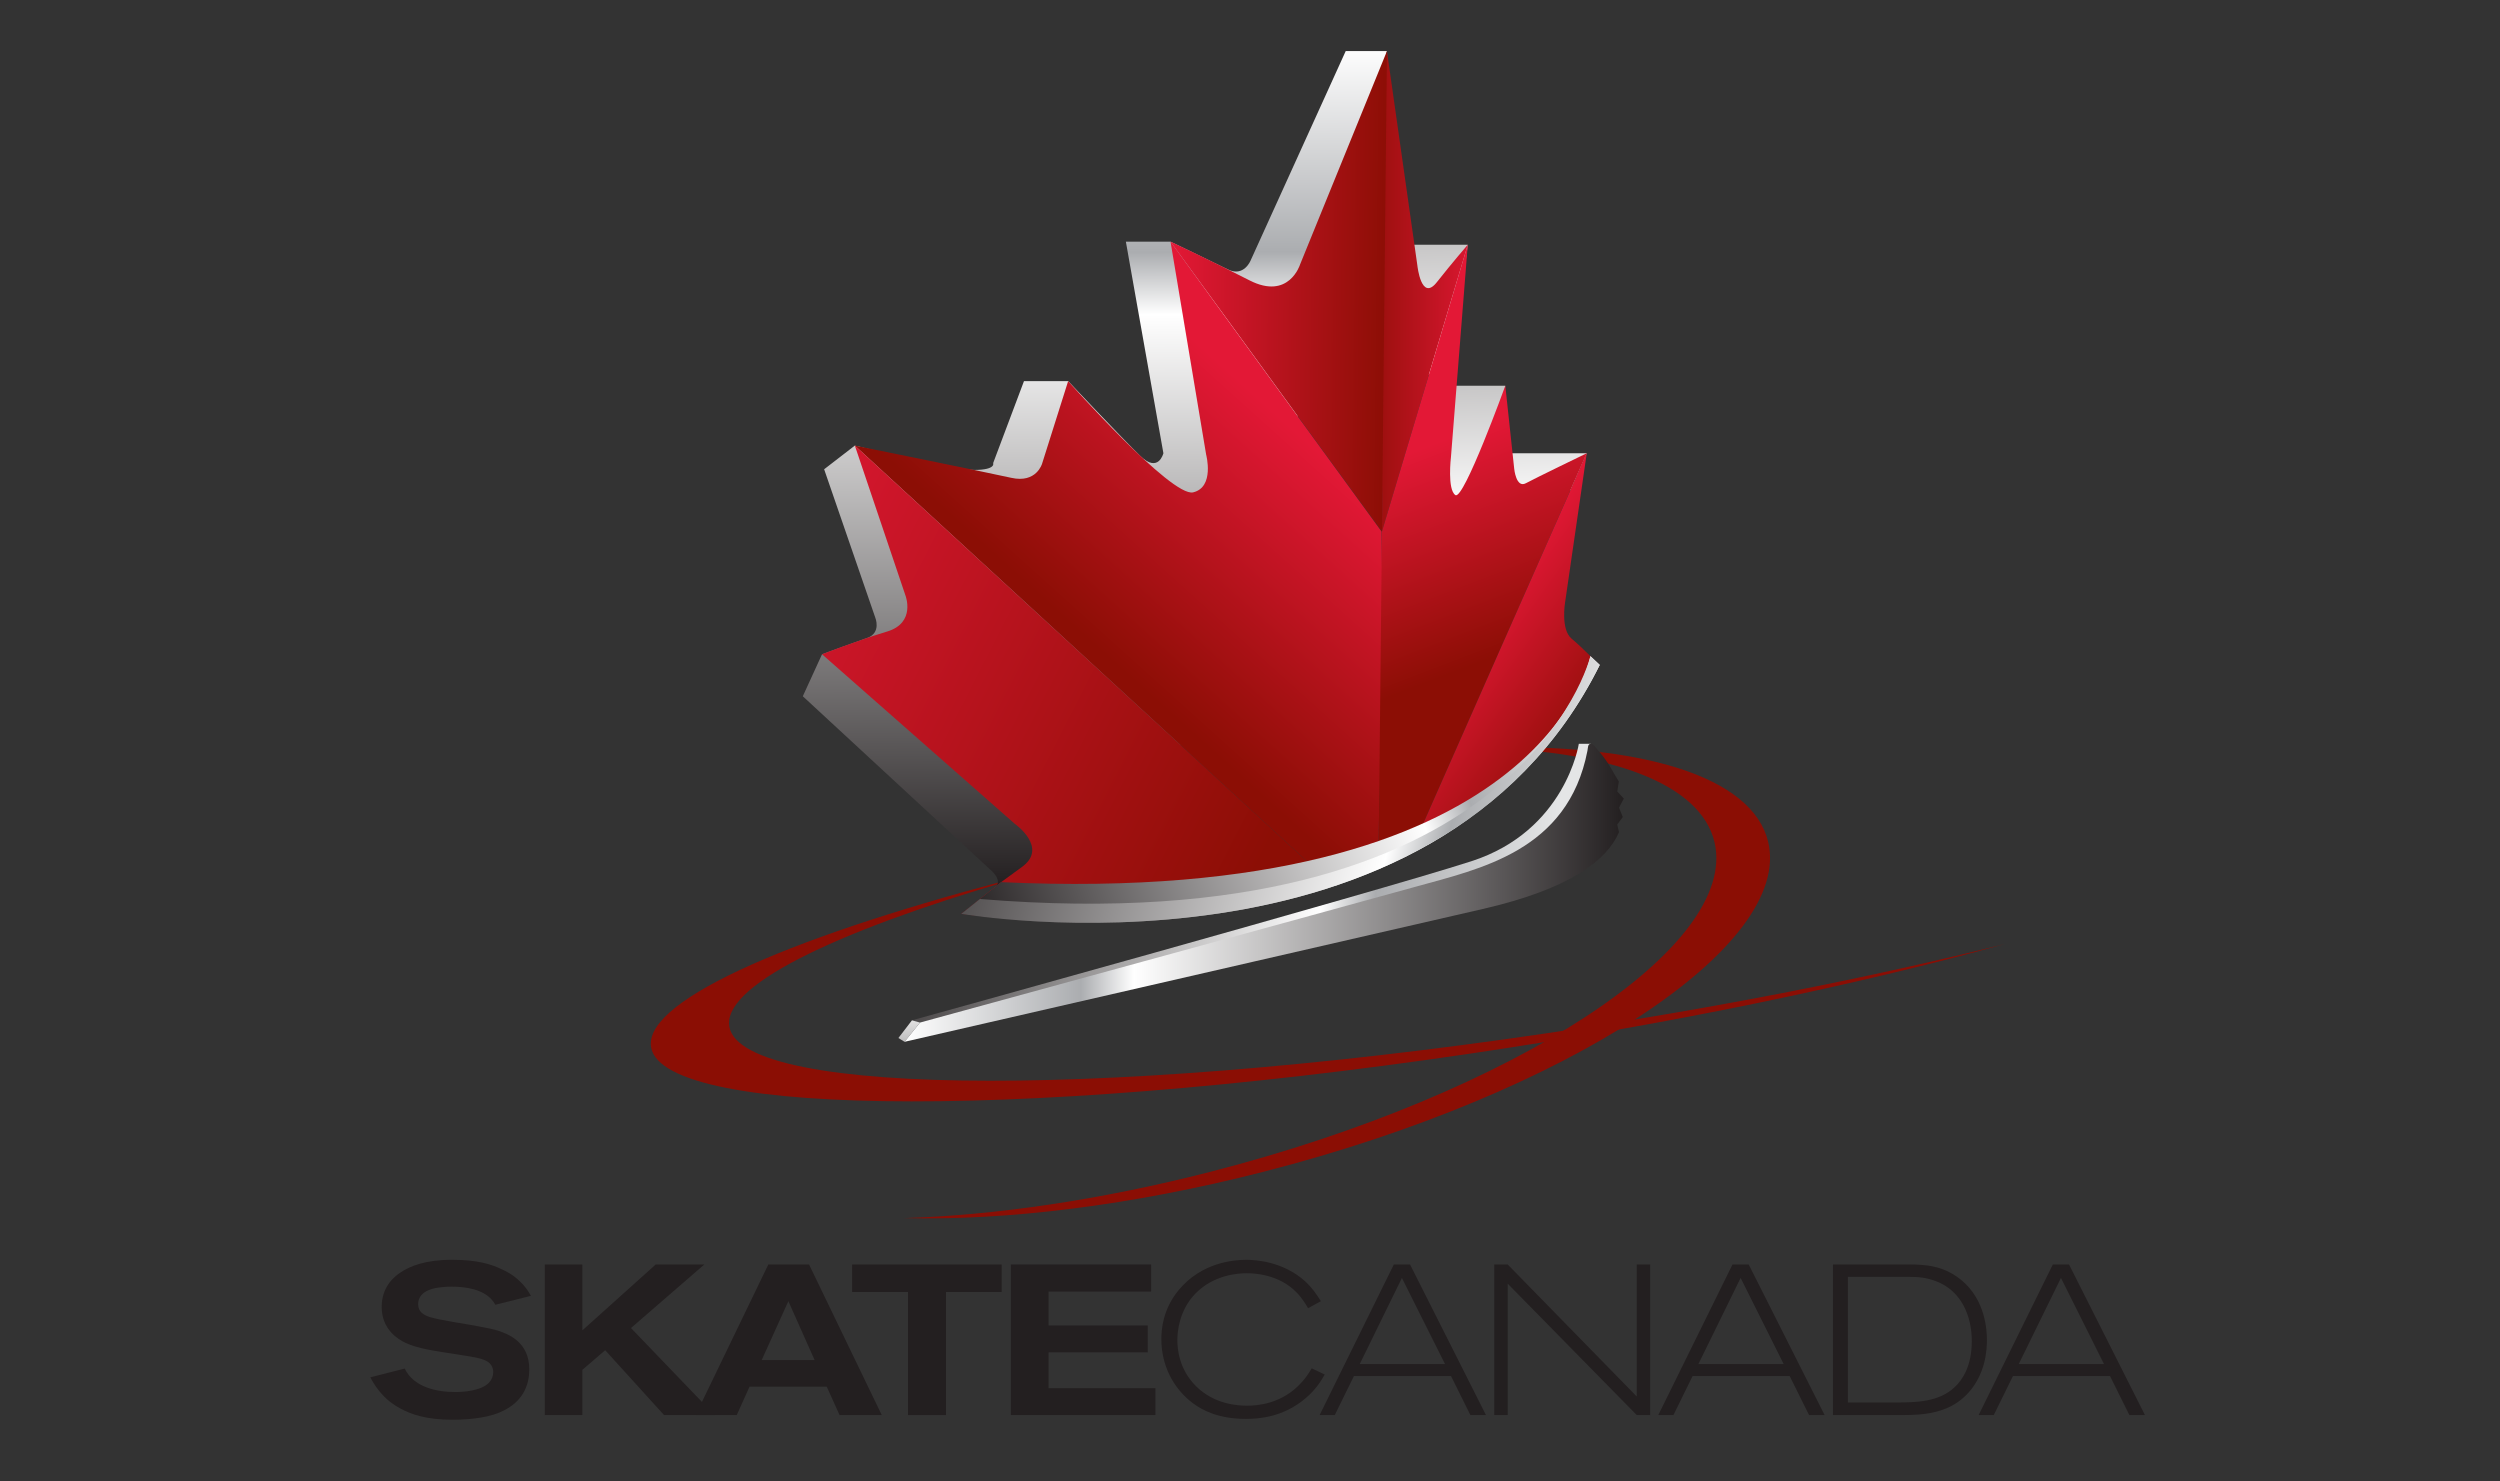 <svg width="162" height="96" viewBox="0 0 162 96" fill="none" xmlns="http://www.w3.org/2000/svg">
<rect x="0" y="0" width="162" height="96" fill="#333333" stroke="none"/>
<path d="M78.422 75.936C98.07 70.897 112.7 61.332 111.1 54.572C110.202 50.775 104.372 48.67 95.948 48.447C106.218 48.13 113.562 50.259 114.579 54.56C116.179 61.32 101.546 70.886 81.901 75.924C73.292 78.133 65.151 79.104 58.584 78.933C64.453 78.75 71.276 77.768 78.422 75.936Z" fill="#8B0E04"/>
<path d="M100.237 66.954C70.345 71.369 46.622 70.99 47.252 66.105C47.608 63.361 55.574 59.779 67.789 56.385C52.75 60.154 42.582 64.336 42.183 67.444C41.553 72.327 65.274 72.707 95.164 68.29C108.264 66.356 120.371 63.821 129.896 61.175C121.299 63.329 111.108 65.346 100.237 66.954Z" fill="#8B0E04"/>
<path d="M102.822 29.37H97.544C97.544 29.37 97.204 32.416 97.544 32.504C97.885 32.59 101.761 31.775 101.761 31.775L102.822 29.37Z" fill="url(#paint0_linear_70_143)"/>
<path d="M97.544 24.994H93.13L92.019 33.98C92.019 33.98 96.582 33.199 96.582 32.938C96.582 32.678 97.544 24.994 97.544 24.994Z" fill="url(#paint1_linear_70_143)"/>
<path d="M95.111 15.858H90.696L89.586 24.845C89.586 24.845 94.149 24.064 94.149 23.803C94.149 23.544 95.111 15.858 95.111 15.858Z" fill="url(#paint2_linear_70_143)"/>
<path d="M89.875 3.31H87.202L81.045 16.868C81.045 16.868 80.611 17.974 79.568 17.459C78.52 16.942 75.85 15.658 75.85 15.658H72.956L75.388 29.37C75.388 29.37 75.068 30.686 73.89 29.544C72.716 28.402 69.216 24.697 69.216 24.697H66.354L64.356 30.009C64.356 30.009 64.566 30.452 63.115 30.452C61.664 30.452 55.393 28.874 55.393 28.874L53.404 30.409L56.715 40.014C56.715 40.014 57.135 41.011 56.181 41.343C55.227 41.672 53.267 42.396 53.267 42.396L52.022 45.118L64.183 56.364C64.183 56.364 65.078 57.062 64.424 57.57C63.767 58.075 68.507 57.902 68.507 57.902L79.905 44.143L86.623 16.521L89.875 3.31Z" fill="url(#paint3_linear_70_143)"/>
<path d="M89.892 19.849L89.875 3.31L84.241 17.147C84.241 17.147 83.517 19.474 80.961 18.164C78.407 16.853 75.851 15.659 75.851 15.659L89.549 34.448L89.892 19.849Z" fill="url(#paint4_linear_70_143)"/>
<path d="M95.112 15.858C95.112 15.858 94.108 17.016 93.103 18.292C92.097 19.564 91.849 17.227 91.849 17.227L89.874 3.31L89.549 34.448L95.112 15.858Z" fill="url(#paint5_linear_70_143)"/>
<path d="M75.85 15.659L78.159 29.462C78.159 29.462 78.721 31.569 77.315 31.905C75.912 32.241 69.216 24.697 69.216 24.697L67.526 30.051C67.526 30.051 67.161 31.33 65.532 30.963C63.9 30.597 55.393 28.874 55.393 28.874L85.497 56.552C86.826 56.101 88.109 55.614 89.334 55.088L89.354 53.273L89.631 44.033L89.529 34.448L75.85 15.659Z" fill="url(#paint6_linear_70_143)"/>
<path d="M83.895 55.079L55.393 28.873L58.677 38.598C58.677 38.598 59.361 40.358 57.487 40.923C55.611 41.486 53.267 42.396 53.267 42.396L65.763 53.387C65.763 53.387 67.975 54.937 66.2 56.195L64.874 57.163L62.286 59.219C67.221 59.849 73.053 59.598 79.137 58.295C81.353 57.819 83.482 57.231 85.497 56.552L83.895 55.079Z" fill="url(#paint7_linear_70_143)"/>
<path d="M98.876 31.313C98.243 31.656 98.12 30.37 98.12 30.37L97.544 24.994C97.544 24.994 94.848 32.438 94.31 32.082C93.775 31.727 94.021 29.628 94.021 29.628L95.112 15.858L89.549 34.448L89.355 53.273L89.334 55.088C90.261 54.691 91.158 54.273 92.019 53.839L92.957 51.708L102.822 29.37C102.822 29.37 99.513 30.97 98.876 31.313Z" fill="url(#paint8_linear_70_143)"/>
<path d="M101.841 41.387C101.124 40.795 101.416 39.047 101.416 39.047L102.822 29.37L92.957 51.708L92.019 53.839C96.348 51.648 99.663 48.724 101.795 45.963L102.435 45.118L103.448 42.921C103.448 42.921 102.555 41.978 101.841 41.387Z" fill="url(#paint9_linear_70_143)"/>
<path d="M62.286 59.219C62.286 59.219 93.019 64.515 103.663 43.087L103.058 42.52C103.058 42.52 100.118 58.803 64.874 57.163L62.286 59.219Z" fill="url(#paint10_linear_70_143)"/>
<path d="M62.286 59.219C62.286 59.219 93.019 64.515 103.663 43.087L103.058 42.52C103.058 42.52 98.562 61.148 63.499 58.255L62.286 59.219Z" fill="url(#paint11_linear_70_143)"/>
<path d="M103.085 48.2H102.307C102.307 48.2 101.458 53.839 95.337 55.81C89.093 57.821 59.096 66.116 59.096 66.116L59.615 66.262L77.8 62.224L102.631 54.594C102.631 54.594 103.146 49.562 103.217 49.452C103.288 49.342 103.085 48.2 103.085 48.2Z" fill="url(#paint12_linear_70_143)"/>
<path d="M59.096 66.116L58.216 67.263L58.616 67.509L59.616 66.262L59.096 66.116Z" fill="url(#paint13_linear_70_143)"/>
<path d="M59.615 66.262C59.615 66.262 87.358 58.677 91.691 57.471C95.887 56.301 101.604 55.163 102.866 48.65C102.908 48.438 102.879 48.208 103.084 48.2C103.171 48.2 103.205 48.23 103.303 48.327C103.628 48.676 104.138 49.285 104.548 50.051C104.628 50.2 104.899 50.636 104.899 50.636L104.801 51.293L105.222 51.747L104.91 52.34L105.158 52.94L104.795 53.433L104.911 53.921C104.143 55.738 101.755 57.599 96.078 58.904C80.949 62.379 58.616 67.509 58.616 67.509L59.615 66.262Z" fill="url(#paint14_linear_70_143)"/>
<path d="M32.099 84.55C32.002 84.384 31.933 84.288 31.878 84.233C31.269 83.527 30.137 83.376 29.279 83.376C29.128 83.376 28.838 83.376 28.464 83.43C28.381 83.445 27.096 83.541 27.096 84.508C27.096 85.006 27.442 85.214 27.871 85.351C28.561 85.559 30.302 85.807 31.007 85.946C31.698 86.07 32.002 86.139 32.334 86.25C32.9 86.444 34.31 86.942 34.297 88.751C34.297 89.636 33.978 91.032 31.988 91.668C31.45 91.834 30.924 91.902 30.372 91.958C30.027 91.986 29.68 92 29.335 92C27.594 92 26.627 91.641 25.935 91.267C25.824 91.212 25.549 91.046 25.258 90.825C24.719 90.397 24.332 89.829 24.235 89.663C24.139 89.525 24.069 89.388 24 89.249L26.225 88.682C26.806 89.899 28.312 90.203 29.501 90.203C29.598 90.203 30.828 90.216 31.492 89.76C31.616 89.678 31.961 89.401 31.961 88.917C31.961 88.655 31.851 88.419 31.643 88.268C31.339 88.033 30.704 87.936 29.819 87.797C28.022 87.522 27.055 87.383 26.267 87.011C25.824 86.803 24.733 86.167 24.733 84.689C24.733 83.39 25.534 82.74 25.921 82.478C26.543 82.049 27.552 81.634 29.294 81.634C30.952 81.634 31.837 81.924 32.528 82.256C32.776 82.367 33.247 82.588 33.744 83.085C34.062 83.403 34.186 83.596 34.407 83.97L32.099 84.55Z" fill="#231F20"/>
<path d="M43.03 91.696L39.216 87.494L37.736 88.766V91.696H35.305V81.938H37.736V86.209L42.49 81.938H45.642L40.888 86.057L46.306 91.696H43.03Z" fill="#231F20"/>
<path d="M51.086 84.316L49.359 88.131H52.786L51.086 84.316ZM54.403 91.697L53.574 89.858H48.571L47.741 91.697H45.074L49.787 81.939H52.427L57.139 91.697H54.403Z" fill="#231F20"/>
<path d="M61.3 83.722V91.697H58.839V83.722H55.218V81.939H64.908V83.722H61.3Z" fill="#231F20"/>
<path d="M65.501 91.696V81.938H74.595V83.693H67.947V85.891H74.374V87.633H67.947V89.954H74.872V91.696H65.501Z" fill="#231F20"/>
<path d="M84.309 90.84C83.687 91.296 82.595 91.945 80.743 91.945C78.96 91.945 77.937 91.392 77.33 90.951C76.003 89.969 75.256 88.448 75.256 86.777C75.256 86.168 75.34 84.842 76.39 83.583C77.882 81.788 79.984 81.635 80.757 81.635C81.365 81.635 83.162 81.746 84.572 83.03C85.013 83.432 85.276 83.818 85.594 84.316L84.765 84.772C84.681 84.634 84.406 84.136 84.004 83.736C82.872 82.574 81.268 82.505 80.785 82.505C80.245 82.505 78.656 82.602 77.468 83.818C76.39 84.924 76.293 86.334 76.293 86.845C76.293 87.385 76.39 88.725 77.509 89.831C78.698 91.019 80.259 91.088 80.798 91.088C81.462 91.088 83.092 90.991 84.364 89.554C84.572 89.319 84.696 89.167 85 88.669L85.843 89.07C85.608 89.471 85.221 90.163 84.309 90.84Z" fill="#231F20"/>
<path d="M90.845 82.81L88.109 88.393H93.637L90.845 82.81ZM95.282 91.697L94.025 89.167H87.735L86.493 91.697H85.511L90.32 81.939H91.371L96.291 91.697H95.282Z" fill="#231F20"/>
<path d="M106.061 91.696L97.699 83.182V91.696H96.829V81.938H97.699L106.061 90.493V81.938H106.932V91.696H106.061Z" fill="#231F20"/>
<path d="M112.791 82.81L110.055 88.393H115.583L112.791 82.81ZM117.227 91.697L115.97 89.167H109.681L108.438 91.697H107.457L112.266 81.939H113.316L118.236 91.697H117.227Z" fill="#231F20"/>
<path d="M125.436 83.016C124.8 82.781 124.317 82.74 123.654 82.74H119.743V90.88H122.852C124.165 90.88 125.644 90.853 126.666 89.884C127.191 89.388 127.772 88.503 127.772 86.9C127.772 85.256 127.08 83.624 125.436 83.016ZM128.56 88.365C128.228 89.594 127.441 90.659 126.266 91.198C125.271 91.654 124.247 91.696 123.198 91.696H118.775V81.938H123.654C123.944 81.938 124.234 81.938 124.524 81.966C125.491 82.035 126.321 82.312 127.095 82.947C128.671 84.246 128.753 86.236 128.753 86.845C128.753 87.079 128.74 87.702 128.56 88.365Z" fill="#231F20"/>
<path d="M133.549 82.81L130.812 88.393H136.34L133.549 82.81ZM137.985 91.697L136.728 89.167H130.439L129.196 91.697H128.215L133.023 81.939H134.074L138.994 91.697H137.985Z" fill="#231F20"/>
<defs>
<linearGradient id="paint0_linear_70_143" x1="100.562" y1="48.76" x2="99.346" y2="0.115" gradientUnits="userSpaceOnUse">
<stop stop-color="white"/>
<stop offset="0.245" stop-color="#ABADB0"/>
<stop offset="0.319" stop-color="white"/>
<stop offset="1" stop-color="#231F20"/>
</linearGradient>
<linearGradient id="paint1_linear_70_143" x1="95.266" y1="48.889" x2="94.05" y2="0.249" gradientUnits="userSpaceOnUse">
<stop stop-color="white"/>
<stop offset="0.245" stop-color="#ABADB0"/>
<stop offset="0.319" stop-color="white"/>
<stop offset="1" stop-color="#231F20"/>
</linearGradient>
<linearGradient id="paint2_linear_70_143" x1="92.833" y1="39.755" x2="91.617" y2="-8.885" gradientUnits="userSpaceOnUse">
<stop stop-color="white"/>
<stop offset="0.245" stop-color="#ABADB0"/>
<stop offset="0.319" stop-color="white"/>
<stop offset="1" stop-color="#231F20"/>
</linearGradient>
<linearGradient id="paint3_linear_70_143" x1="70.881" y1="3.023" x2="71.055" y2="57.486" gradientUnits="userSpaceOnUse">
<stop stop-color="white"/>
<stop offset="0.245" stop-color="#ABADB0"/>
<stop offset="0.319" stop-color="white"/>
<stop offset="1" stop-color="#231F20"/>
</linearGradient>
<linearGradient id="paint4_linear_70_143" x1="75.818" y1="18.733" x2="89.902" y2="18.881" gradientUnits="userSpaceOnUse">
<stop stop-color="#E31836"/>
<stop offset="1" stop-color="#8C0E05"/>
</linearGradient>
<linearGradient id="paint5_linear_70_143" x1="96.26" y1="18.878" x2="87.713" y2="18.878" gradientUnits="userSpaceOnUse">
<stop stop-color="#E31836"/>
<stop offset="1" stop-color="#8C0E05"/>
</linearGradient>
<linearGradient id="paint6_linear_70_143" x1="84.542" y1="28.463" x2="71.788" y2="42.619" gradientUnits="userSpaceOnUse">
<stop stop-color="#E31836"/>
<stop offset="1" stop-color="#8C0E05"/>
</linearGradient>
<linearGradient id="paint7_linear_70_143" x1="42.839" y1="35.862" x2="81.737" y2="55.757" gradientUnits="userSpaceOnUse">
<stop stop-color="#E31836"/>
<stop offset="1" stop-color="#8C0E05"/>
</linearGradient>
<linearGradient id="paint8_linear_70_143" x1="91.172" y1="29.411" x2="96.296" y2="42.798" gradientUnits="userSpaceOnUse">
<stop stop-color="#E31836"/>
<stop offset="1" stop-color="#8C0E05"/>
</linearGradient>
<linearGradient id="paint9_linear_70_143" x1="95.292" y1="40.075" x2="104.348" y2="46.58" gradientUnits="userSpaceOnUse">
<stop stop-color="#E31836"/>
<stop offset="1" stop-color="#8C0E05"/>
</linearGradient>
<linearGradient id="paint10_linear_70_143" x1="104.839" y1="46.443" x2="62.95" y2="61.116" gradientUnits="userSpaceOnUse">
<stop stop-color="white"/>
<stop offset="0.245" stop-color="#ABADB0"/>
<stop offset="0.319" stop-color="white"/>
<stop offset="1" stop-color="#231F20"/>
</linearGradient>
<linearGradient id="paint11_linear_70_143" x1="105.704" y1="56.364" x2="57.962" y2="44.975" gradientUnits="userSpaceOnUse">
<stop stop-color="white"/>
<stop offset="0.245" stop-color="#ABADB0"/>
<stop offset="0.319" stop-color="white"/>
<stop offset="1" stop-color="#231F20"/>
</linearGradient>
<linearGradient id="paint12_linear_70_143" x1="101.151" y1="52.289" x2="55.35" y2="47.033" gradientUnits="userSpaceOnUse">
<stop stop-color="#E4E5E6"/>
<stop offset="0.245" stop-color="#ABADB0"/>
<stop offset="0.319" stop-color="white"/>
<stop offset="1" stop-color="#231F20"/>
</linearGradient>
<linearGradient id="paint13_linear_70_143" x1="60.665" y1="61.18" x2="60.995" y2="73.177" gradientUnits="userSpaceOnUse">
<stop stop-color="white"/>
<stop offset="0.245" stop-color="#ABADB0"/>
<stop offset="0.319" stop-color="white"/>
<stop offset="1" stop-color="#231F20"/>
</linearGradient>
<linearGradient id="paint14_linear_70_143" x1="58.616" y1="57.855" x2="105.222" y2="57.855" gradientUnits="userSpaceOnUse">
<stop stop-color="white"/>
<stop offset="0.245" stop-color="#ABADB0"/>
<stop offset="0.319" stop-color="white"/>
<stop offset="1" stop-color="#231F20"/>
</linearGradient>
</defs>
</svg>
